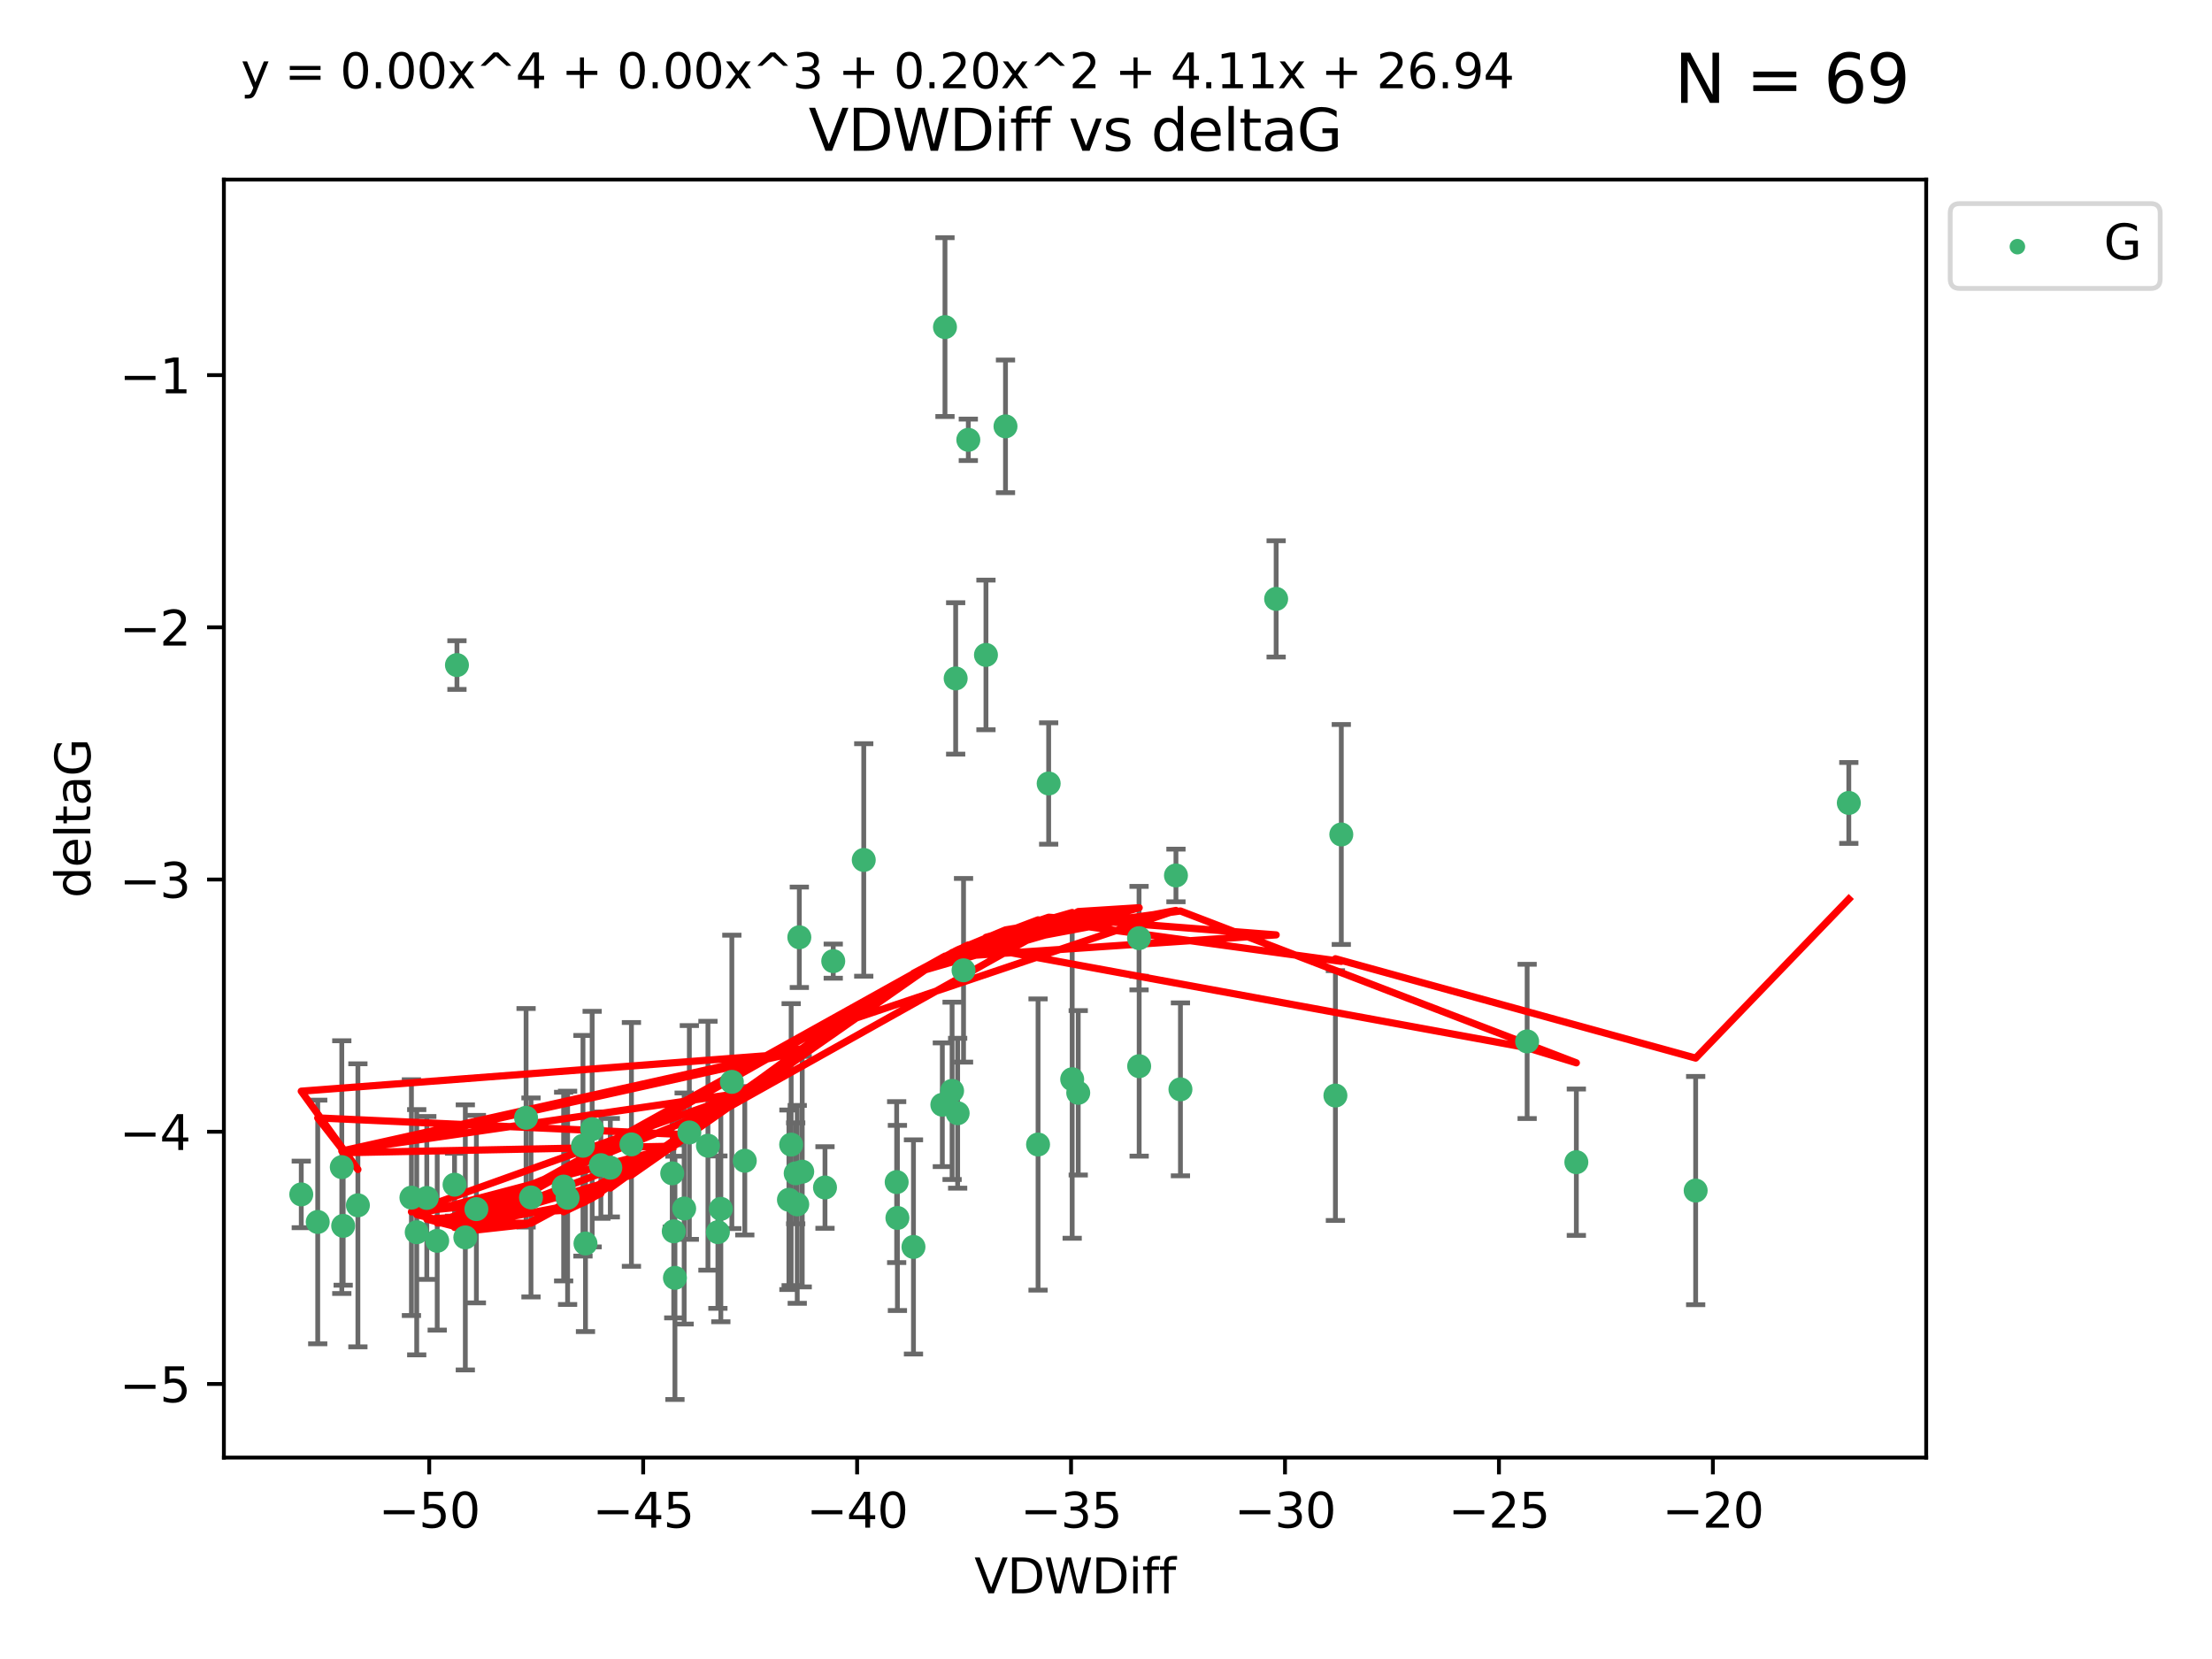 <?xml version="1.0" encoding="utf-8" standalone="no"?>
<!DOCTYPE svg PUBLIC "-//W3C//DTD SVG 1.1//EN"
  "http://www.w3.org/Graphics/SVG/1.1/DTD/svg11.dtd">
<svg xmlns:xlink="http://www.w3.org/1999/xlink" width="460.8pt" height="345.6pt" viewBox="0 0 460.8 345.6" xmlns="http://www.w3.org/2000/svg" version="1.1">
 <defs>
  <style type="text/css">*{stroke-linejoin: round; stroke-linecap: butt}</style>
 </defs>
 <g id="figure_1">
  <g id="patch_1">
   <path d="M 0 345.6 
L 460.8 345.6 
L 460.8 0 
L 0 0 
z
" style="fill: #ffffff"/>
  </g>
  <g id="axes_1">
   <g id="patch_2">
    <path d="M 46.64 303.64 
L 401.26 303.64 
L 401.26 37.411 
L 46.64 37.411 
z
" style="fill: #ffffff"/>
   </g>
   <g id="PathCollection_1">
    <defs>
     <path id="m6c0970d99f" d="M 0 1.118 
C 0.297 1.118 0.581 1 0.791 0.791 
C 1 0.581 1.118 0.297 1.118 0 
C 1.118 -0.297 1 -0.581 0.791 -0.791 
C 0.581 -1 0.297 -1.118 0 -1.118 
C -0.297 -1.118 -0.581 -1 -0.791 -0.791 
C -1 -0.581 -1.118 -0.297 -1.118 0 
C -1.118 0.297 -1 0.581 -0.791 0.791 
C -0.581 1 -0.297 1.118 0 1.118 
z
" style="stroke: #3cb371"/>
    </defs>
    <g clip-path="url(#p8565ddf20d)">
     <use xlink:href="#m6c0970d99f" x="140.037" y="244.425" style="fill: #3cb371; stroke: #3cb371"/>
     <use xlink:href="#m6c0970d99f" x="86.81" y="256.695" style="fill: #3cb371; stroke: #3cb371"/>
     <use xlink:href="#m6c0970d99f" x="99.239" y="251.881" style="fill: #3cb371; stroke: #3cb371"/>
     <use xlink:href="#m6c0970d99f" x="109.591" y="232.858" style="fill: #3cb371; stroke: #3cb371"/>
     <use xlink:href="#m6c0970d99f" x="143.603" y="235.911" style="fill: #3cb371; stroke: #3cb371"/>
     <use xlink:href="#m6c0970d99f" x="66.189" y="254.558" style="fill: #3cb371; stroke: #3cb371"/>
     <use xlink:href="#m6c0970d99f" x="74.557" y="251.089" style="fill: #3cb371; stroke: #3cb371"/>
     <use xlink:href="#m6c0970d99f" x="62.759" y="248.817" style="fill: #3cb371; stroke: #3cb371"/>
     <use xlink:href="#m6c0970d99f" x="165.755" y="244.425" style="fill: #3cb371; stroke: #3cb371"/>
     <use xlink:href="#m6c0970d99f" x="186.948" y="253.721" style="fill: #3cb371; stroke: #3cb371"/>
     <use xlink:href="#m6c0970d99f" x="166.081" y="250.893" style="fill: #3cb371; stroke: #3cb371"/>
     <use xlink:href="#m6c0970d99f" x="71.491" y="255.371" style="fill: #3cb371; stroke: #3cb371"/>
     <use xlink:href="#m6c0970d99f" x="140.356" y="256.507" style="fill: #3cb371; stroke: #3cb371"/>
     <use xlink:href="#m6c0970d99f" x="110.615" y="249.45" style="fill: #3cb371; stroke: #3cb371"/>
     <use xlink:href="#m6c0970d99f" x="91.079" y="258.487" style="fill: #3cb371; stroke: #3cb371"/>
     <use xlink:href="#m6c0970d99f" x="152.457" y="225.376" style="fill: #3cb371; stroke: #3cb371"/>
     <use xlink:href="#m6c0970d99f" x="164.813" y="238.445" style="fill: #3cb371; stroke: #3cb371"/>
     <use xlink:href="#m6c0970d99f" x="123.358" y="235.214" style="fill: #3cb371; stroke: #3cb371"/>
     <use xlink:href="#m6c0970d99f" x="117.418" y="247.187" style="fill: #3cb371; stroke: #3cb371"/>
     <use xlink:href="#m6c0970d99f" x="125.173" y="242.723" style="fill: #3cb371; stroke: #3cb371"/>
     <use xlink:href="#m6c0970d99f" x="85.708" y="249.487" style="fill: #3cb371; stroke: #3cb371"/>
     <use xlink:href="#m6c0970d99f" x="155.154" y="241.81" style="fill: #3cb371; stroke: #3cb371"/>
     <use xlink:href="#m6c0970d99f" x="71.202" y="243.134" style="fill: #3cb371; stroke: #3cb371"/>
     <use xlink:href="#m6c0970d99f" x="167.118" y="244.081" style="fill: #3cb371; stroke: #3cb371"/>
     <use xlink:href="#m6c0970d99f" x="186.792" y="246.252" style="fill: #3cb371; stroke: #3cb371"/>
     <use xlink:href="#m6c0970d99f" x="179.935" y="179.144" style="fill: #3cb371; stroke: #3cb371"/>
     <use xlink:href="#m6c0970d99f" x="96.936" y="257.774" style="fill: #3cb371; stroke: #3cb371"/>
     <use xlink:href="#m6c0970d99f" x="88.909" y="249.556" style="fill: #3cb371; stroke: #3cb371"/>
     <use xlink:href="#m6c0970d99f" x="118.241" y="249.528" style="fill: #3cb371; stroke: #3cb371"/>
     <use xlink:href="#m6c0970d99f" x="150.163" y="251.826" style="fill: #3cb371; stroke: #3cb371"/>
     <use xlink:href="#m6c0970d99f" x="147.479" y="238.672" style="fill: #3cb371; stroke: #3cb371"/>
     <use xlink:href="#m6c0970d99f" x="171.861" y="247.376" style="fill: #3cb371; stroke: #3cb371"/>
     <use xlink:href="#m6c0970d99f" x="127.138" y="243.258" style="fill: #3cb371; stroke: #3cb371"/>
     <use xlink:href="#m6c0970d99f" x="166.515" y="195.252" style="fill: #3cb371; stroke: #3cb371"/>
     <use xlink:href="#m6c0970d99f" x="142.524" y="251.76" style="fill: #3cb371; stroke: #3cb371"/>
     <use xlink:href="#m6c0970d99f" x="164.348" y="249.936" style="fill: #3cb371; stroke: #3cb371"/>
     <use xlink:href="#m6c0970d99f" x="140.603" y="266.202" style="fill: #3cb371; stroke: #3cb371"/>
     <use xlink:href="#m6c0970d99f" x="95.191" y="138.549" style="fill: #3cb371; stroke: #3cb371"/>
     <use xlink:href="#m6c0970d99f" x="196.857" y="68.139" style="fill: #3cb371; stroke: #3cb371"/>
     <use xlink:href="#m6c0970d99f" x="131.538" y="238.401" style="fill: #3cb371; stroke: #3cb371"/>
     <use xlink:href="#m6c0970d99f" x="94.691" y="246.793" style="fill: #3cb371; stroke: #3cb371"/>
     <use xlink:href="#m6c0970d99f" x="121.444" y="238.684" style="fill: #3cb371; stroke: #3cb371"/>
     <use xlink:href="#m6c0970d99f" x="121.967" y="259.045" style="fill: #3cb371; stroke: #3cb371"/>
     <use xlink:href="#m6c0970d99f" x="149.551" y="256.68" style="fill: #3cb371; stroke: #3cb371"/>
     <use xlink:href="#m6c0970d99f" x="224.615" y="227.652" style="fill: #3cb371; stroke: #3cb371"/>
     <use xlink:href="#m6c0970d99f" x="237.285" y="195.43" style="fill: #3cb371; stroke: #3cb371"/>
     <use xlink:href="#m6c0970d99f" x="209.463" y="88.817" style="fill: #3cb371; stroke: #3cb371"/>
     <use xlink:href="#m6c0970d99f" x="199.496" y="231.905" style="fill: #3cb371; stroke: #3cb371"/>
     <use xlink:href="#m6c0970d99f" x="190.293" y="259.759" style="fill: #3cb371; stroke: #3cb371"/>
     <use xlink:href="#m6c0970d99f" x="237.309" y="222.107" style="fill: #3cb371; stroke: #3cb371"/>
     <use xlink:href="#m6c0970d99f" x="196.308" y="230.138" style="fill: #3cb371; stroke: #3cb371"/>
     <use xlink:href="#m6c0970d99f" x="265.844" y="124.76" style="fill: #3cb371; stroke: #3cb371"/>
     <use xlink:href="#m6c0970d99f" x="218.457" y="163.217" style="fill: #3cb371; stroke: #3cb371"/>
     <use xlink:href="#m6c0970d99f" x="200.722" y="202.131" style="fill: #3cb371; stroke: #3cb371"/>
     <use xlink:href="#m6c0970d99f" x="201.718" y="91.624" style="fill: #3cb371; stroke: #3cb371"/>
     <use xlink:href="#m6c0970d99f" x="318.132" y="216.946" style="fill: #3cb371; stroke: #3cb371"/>
     <use xlink:href="#m6c0970d99f" x="328.382" y="242.106" style="fill: #3cb371; stroke: #3cb371"/>
     <use xlink:href="#m6c0970d99f" x="245.907" y="226.931" style="fill: #3cb371; stroke: #3cb371"/>
     <use xlink:href="#m6c0970d99f" x="205.393" y="136.435" style="fill: #3cb371; stroke: #3cb371"/>
     <use xlink:href="#m6c0970d99f" x="223.355" y="224.821" style="fill: #3cb371; stroke: #3cb371"/>
     <use xlink:href="#m6c0970d99f" x="199.083" y="141.327" style="fill: #3cb371; stroke: #3cb371"/>
     <use xlink:href="#m6c0970d99f" x="173.58" y="200.22" style="fill: #3cb371; stroke: #3cb371"/>
     <use xlink:href="#m6c0970d99f" x="244.973" y="182.375" style="fill: #3cb371; stroke: #3cb371"/>
     <use xlink:href="#m6c0970d99f" x="198.339" y="227.244" style="fill: #3cb371; stroke: #3cb371"/>
     <use xlink:href="#m6c0970d99f" x="216.246" y="238.422" style="fill: #3cb371; stroke: #3cb371"/>
     <use xlink:href="#m6c0970d99f" x="279.418" y="173.836" style="fill: #3cb371; stroke: #3cb371"/>
     <use xlink:href="#m6c0970d99f" x="278.19" y="228.223" style="fill: #3cb371; stroke: #3cb371"/>
     <use xlink:href="#m6c0970d99f" x="353.238" y="248.018" style="fill: #3cb371; stroke: #3cb371"/>
     <use xlink:href="#m6c0970d99f" x="385.141" y="167.265" style="fill: #3cb371; stroke: #3cb371"/>
    </g>
   </g>
   <g id="matplotlib.axis_1">
    <g id="xtick_1">
     <g id="line2d_1">
      <defs>
       <path id="mbf18a7648f" d="M 0 0 
L 0 3.5 
" style="stroke: #000000; stroke-width: 0.8"/>
      </defs>
      <g>
       <use xlink:href="#mbf18a7648f" x="89.417" y="303.64" style="stroke: #000000; stroke-width: 0.8"/>
      </g>
     </g>
     <g id="text_1">
      <!-- −50 -->
      <g transform="translate(78.865 318.238)scale(0.1 -0.1)">
       <defs>
        <path id="DejaVuSans-2212" d="M 678 2272 
L 4684 2272 
L 4684 1741 
L 678 1741 
L 678 2272 
z
" transform="scale(0.016)"/>
        <path id="DejaVuSans-35" d="M 691 4666 
L 3169 4666 
L 3169 4134 
L 1269 4134 
L 1269 2991 
Q 1406 3038 1543 3061 
Q 1681 3084 1819 3084 
Q 2600 3084 3056 2656 
Q 3513 2228 3513 1497 
Q 3513 744 3044 326 
Q 2575 -91 1722 -91 
Q 1428 -91 1123 -41 
Q 819 9 494 109 
L 494 744 
Q 775 591 1075 516 
Q 1375 441 1709 441 
Q 2250 441 2565 725 
Q 2881 1009 2881 1497 
Q 2881 1984 2565 2268 
Q 2250 2553 1709 2553 
Q 1456 2553 1204 2497 
Q 953 2441 691 2322 
L 691 4666 
z
" transform="scale(0.016)"/>
        <path id="DejaVuSans-30" d="M 2034 4250 
Q 1547 4250 1301 3770 
Q 1056 3291 1056 2328 
Q 1056 1369 1301 889 
Q 1547 409 2034 409 
Q 2525 409 2770 889 
Q 3016 1369 3016 2328 
Q 3016 3291 2770 3770 
Q 2525 4250 2034 4250 
z
M 2034 4750 
Q 2819 4750 3233 4129 
Q 3647 3509 3647 2328 
Q 3647 1150 3233 529 
Q 2819 -91 2034 -91 
Q 1250 -91 836 529 
Q 422 1150 422 2328 
Q 422 3509 836 4129 
Q 1250 4750 2034 4750 
z
" transform="scale(0.016)"/>
       </defs>
       <use xlink:href="#DejaVuSans-2212"/>
       <use xlink:href="#DejaVuSans-35" x="83.789"/>
       <use xlink:href="#DejaVuSans-30" x="147.412"/>
      </g>
     </g>
    </g>
    <g id="xtick_2">
     <g id="line2d_2">
      <g>
       <use xlink:href="#mbf18a7648f" x="133.985" y="303.64" style="stroke: #000000; stroke-width: 0.8"/>
      </g>
     </g>
     <g id="text_2">
      <!-- −45 -->
      <g transform="translate(123.433 318.238)scale(0.1 -0.1)">
       <defs>
        <path id="DejaVuSans-34" d="M 2419 4116 
L 825 1625 
L 2419 1625 
L 2419 4116 
z
M 2253 4666 
L 3047 4666 
L 3047 1625 
L 3713 1625 
L 3713 1100 
L 3047 1100 
L 3047 0 
L 2419 0 
L 2419 1100 
L 313 1100 
L 313 1709 
L 2253 4666 
z
" transform="scale(0.016)"/>
       </defs>
       <use xlink:href="#DejaVuSans-2212"/>
       <use xlink:href="#DejaVuSans-34" x="83.789"/>
       <use xlink:href="#DejaVuSans-35" x="147.412"/>
      </g>
     </g>
    </g>
    <g id="xtick_3">
     <g id="line2d_3">
      <g>
       <use xlink:href="#mbf18a7648f" x="178.553" y="303.64" style="stroke: #000000; stroke-width: 0.8"/>
      </g>
     </g>
     <g id="text_3">
      <!-- −40 -->
      <g transform="translate(168.001 318.238)scale(0.1 -0.1)">
       <use xlink:href="#DejaVuSans-2212"/>
       <use xlink:href="#DejaVuSans-34" x="83.789"/>
       <use xlink:href="#DejaVuSans-30" x="147.412"/>
      </g>
     </g>
    </g>
    <g id="xtick_4">
     <g id="line2d_4">
      <g>
       <use xlink:href="#mbf18a7648f" x="223.121" y="303.64" style="stroke: #000000; stroke-width: 0.8"/>
      </g>
     </g>
     <g id="text_4">
      <!-- −35 -->
      <g transform="translate(212.569 318.238)scale(0.1 -0.1)">
       <defs>
        <path id="DejaVuSans-33" d="M 2597 2516 
Q 3050 2419 3304 2112 
Q 3559 1806 3559 1356 
Q 3559 666 3084 287 
Q 2609 -91 1734 -91 
Q 1441 -91 1130 -33 
Q 819 25 488 141 
L 488 750 
Q 750 597 1062 519 
Q 1375 441 1716 441 
Q 2309 441 2620 675 
Q 2931 909 2931 1356 
Q 2931 1769 2642 2001 
Q 2353 2234 1838 2234 
L 1294 2234 
L 1294 2753 
L 1863 2753 
Q 2328 2753 2575 2939 
Q 2822 3125 2822 3475 
Q 2822 3834 2567 4026 
Q 2313 4219 1838 4219 
Q 1578 4219 1281 4162 
Q 984 4106 628 3988 
L 628 4550 
Q 988 4650 1302 4700 
Q 1616 4750 1894 4750 
Q 2613 4750 3031 4423 
Q 3450 4097 3450 3541 
Q 3450 3153 3228 2886 
Q 3006 2619 2597 2516 
z
" transform="scale(0.016)"/>
       </defs>
       <use xlink:href="#DejaVuSans-2212"/>
       <use xlink:href="#DejaVuSans-33" x="83.789"/>
       <use xlink:href="#DejaVuSans-35" x="147.412"/>
      </g>
     </g>
    </g>
    <g id="xtick_5">
     <g id="line2d_5">
      <g>
       <use xlink:href="#mbf18a7648f" x="267.69" y="303.64" style="stroke: #000000; stroke-width: 0.8"/>
      </g>
     </g>
     <g id="text_5">
      <!-- −30 -->
      <g transform="translate(257.137 318.238)scale(0.1 -0.1)">
       <use xlink:href="#DejaVuSans-2212"/>
       <use xlink:href="#DejaVuSans-33" x="83.789"/>
       <use xlink:href="#DejaVuSans-30" x="147.412"/>
      </g>
     </g>
    </g>
    <g id="xtick_6">
     <g id="line2d_6">
      <g>
       <use xlink:href="#mbf18a7648f" x="312.258" y="303.64" style="stroke: #000000; stroke-width: 0.8"/>
      </g>
     </g>
     <g id="text_6">
      <!-- −25 -->
      <g transform="translate(301.705 318.238)scale(0.1 -0.1)">
       <defs>
        <path id="DejaVuSans-32" d="M 1228 531 
L 3431 531 
L 3431 0 
L 469 0 
L 469 531 
Q 828 903 1448 1529 
Q 2069 2156 2228 2338 
Q 2531 2678 2651 2914 
Q 2772 3150 2772 3378 
Q 2772 3750 2511 3984 
Q 2250 4219 1831 4219 
Q 1534 4219 1204 4116 
Q 875 4013 500 3803 
L 500 4441 
Q 881 4594 1212 4672 
Q 1544 4750 1819 4750 
Q 2544 4750 2975 4387 
Q 3406 4025 3406 3419 
Q 3406 3131 3298 2873 
Q 3191 2616 2906 2266 
Q 2828 2175 2409 1742 
Q 1991 1309 1228 531 
z
" transform="scale(0.016)"/>
       </defs>
       <use xlink:href="#DejaVuSans-2212"/>
       <use xlink:href="#DejaVuSans-32" x="83.789"/>
       <use xlink:href="#DejaVuSans-35" x="147.412"/>
      </g>
     </g>
    </g>
    <g id="xtick_7">
     <g id="line2d_7">
      <g>
       <use xlink:href="#mbf18a7648f" x="356.826" y="303.64" style="stroke: #000000; stroke-width: 0.8"/>
      </g>
     </g>
     <g id="text_7">
      <!-- −20 -->
      <g transform="translate(346.274 318.238)scale(0.1 -0.1)">
       <use xlink:href="#DejaVuSans-2212"/>
       <use xlink:href="#DejaVuSans-32" x="83.789"/>
       <use xlink:href="#DejaVuSans-30" x="147.412"/>
      </g>
     </g>
    </g>
    <g id="text_8">
     <!-- VDWDiff -->
     <g transform="translate(202.977 331.917)scale(0.1 -0.1)">
      <defs>
       <path id="DejaVuSans-56" d="M 1831 0 
L 50 4666 
L 709 4666 
L 2188 738 
L 3669 4666 
L 4325 4666 
L 2547 0 
L 1831 0 
z
" transform="scale(0.016)"/>
       <path id="DejaVuSans-44" d="M 1259 4147 
L 1259 519 
L 2022 519 
Q 2988 519 3436 956 
Q 3884 1394 3884 2338 
Q 3884 3275 3436 3711 
Q 2988 4147 2022 4147 
L 1259 4147 
z
M 628 4666 
L 1925 4666 
Q 3281 4666 3915 4102 
Q 4550 3538 4550 2338 
Q 4550 1131 3912 565 
Q 3275 0 1925 0 
L 628 0 
L 628 4666 
z
" transform="scale(0.016)"/>
       <path id="DejaVuSans-57" d="M 213 4666 
L 850 4666 
L 1831 722 
L 2809 4666 
L 3519 4666 
L 4500 722 
L 5478 4666 
L 6119 4666 
L 4947 0 
L 4153 0 
L 3169 4050 
L 2175 0 
L 1381 0 
L 213 4666 
z
" transform="scale(0.016)"/>
       <path id="DejaVuSans-69" d="M 603 3500 
L 1178 3500 
L 1178 0 
L 603 0 
L 603 3500 
z
M 603 4863 
L 1178 4863 
L 1178 4134 
L 603 4134 
L 603 4863 
z
" transform="scale(0.016)"/>
       <path id="DejaVuSans-66" d="M 2375 4863 
L 2375 4384 
L 1825 4384 
Q 1516 4384 1395 4259 
Q 1275 4134 1275 3809 
L 1275 3500 
L 2222 3500 
L 2222 3053 
L 1275 3053 
L 1275 0 
L 697 0 
L 697 3053 
L 147 3053 
L 147 3500 
L 697 3500 
L 697 3744 
Q 697 4328 969 4595 
Q 1241 4863 1831 4863 
L 2375 4863 
z
" transform="scale(0.016)"/>
      </defs>
      <use xlink:href="#DejaVuSans-56"/>
      <use xlink:href="#DejaVuSans-44" x="68.408"/>
      <use xlink:href="#DejaVuSans-57" x="145.41"/>
      <use xlink:href="#DejaVuSans-44" x="244.287"/>
      <use xlink:href="#DejaVuSans-69" x="321.289"/>
      <use xlink:href="#DejaVuSans-66" x="349.072"/>
      <use xlink:href="#DejaVuSans-66" x="384.277"/>
     </g>
    </g>
   </g>
   <g id="matplotlib.axis_2">
    <g id="ytick_1">
     <g id="line2d_8">
      <defs>
       <path id="mf3420d8891" d="M 0 0 
L -3.5 0 
" style="stroke: #000000; stroke-width: 0.8"/>
      </defs>
      <g>
       <use xlink:href="#mf3420d8891" x="46.64" y="288.305" style="stroke: #000000; stroke-width: 0.8"/>
      </g>
     </g>
     <g id="text_9">
      <!-- −5 -->
      <g transform="translate(24.898 292.104)scale(0.1 -0.1)">
       <use xlink:href="#DejaVuSans-2212"/>
       <use xlink:href="#DejaVuSans-35" x="83.789"/>
      </g>
     </g>
    </g>
    <g id="ytick_2">
     <g id="line2d_9">
      <g>
       <use xlink:href="#mf3420d8891" x="46.64" y="235.764" style="stroke: #000000; stroke-width: 0.8"/>
      </g>
     </g>
     <g id="text_10">
      <!-- −4 -->
      <g transform="translate(24.898 239.563)scale(0.1 -0.1)">
       <use xlink:href="#DejaVuSans-2212"/>
       <use xlink:href="#DejaVuSans-34" x="83.789"/>
      </g>
     </g>
    </g>
    <g id="ytick_3">
     <g id="line2d_10">
      <g>
       <use xlink:href="#mf3420d8891" x="46.64" y="183.223" style="stroke: #000000; stroke-width: 0.8"/>
      </g>
     </g>
     <g id="text_11">
      <!-- −3 -->
      <g transform="translate(24.898 187.022)scale(0.1 -0.1)">
       <use xlink:href="#DejaVuSans-2212"/>
       <use xlink:href="#DejaVuSans-33" x="83.789"/>
      </g>
     </g>
    </g>
    <g id="ytick_4">
     <g id="line2d_11">
      <g>
       <use xlink:href="#mf3420d8891" x="46.64" y="130.682" style="stroke: #000000; stroke-width: 0.8"/>
      </g>
     </g>
     <g id="text_12">
      <!-- −2 -->
      <g transform="translate(24.898 134.481)scale(0.1 -0.1)">
       <use xlink:href="#DejaVuSans-2212"/>
       <use xlink:href="#DejaVuSans-32" x="83.789"/>
      </g>
     </g>
    </g>
    <g id="ytick_5">
     <g id="line2d_12">
      <g>
       <use xlink:href="#mf3420d8891" x="46.64" y="78.141" style="stroke: #000000; stroke-width: 0.8"/>
      </g>
     </g>
     <g id="text_13">
      <!-- −1 -->
      <g transform="translate(24.898 81.94)scale(0.1 -0.1)">
       <defs>
        <path id="DejaVuSans-31" d="M 794 531 
L 1825 531 
L 1825 4091 
L 703 3866 
L 703 4441 
L 1819 4666 
L 2450 4666 
L 2450 531 
L 3481 531 
L 3481 0 
L 794 0 
L 794 531 
z
" transform="scale(0.016)"/>
       </defs>
       <use xlink:href="#DejaVuSans-2212"/>
       <use xlink:href="#DejaVuSans-31" x="83.789"/>
      </g>
     </g>
    </g>
    <g id="text_14">
     <!-- deltaG -->
     <g transform="translate(18.818 187.064)rotate(-90)scale(0.1 -0.1)">
      <defs>
       <path id="DejaVuSans-64" d="M 2906 2969 
L 2906 4863 
L 3481 4863 
L 3481 0 
L 2906 0 
L 2906 525 
Q 2725 213 2448 61 
Q 2172 -91 1784 -91 
Q 1150 -91 751 415 
Q 353 922 353 1747 
Q 353 2572 751 3078 
Q 1150 3584 1784 3584 
Q 2172 3584 2448 3432 
Q 2725 3281 2906 2969 
z
M 947 1747 
Q 947 1113 1208 752 
Q 1469 391 1925 391 
Q 2381 391 2643 752 
Q 2906 1113 2906 1747 
Q 2906 2381 2643 2742 
Q 2381 3103 1925 3103 
Q 1469 3103 1208 2742 
Q 947 2381 947 1747 
z
" transform="scale(0.016)"/>
       <path id="DejaVuSans-65" d="M 3597 1894 
L 3597 1613 
L 953 1613 
Q 991 1019 1311 708 
Q 1631 397 2203 397 
Q 2534 397 2845 478 
Q 3156 559 3463 722 
L 3463 178 
Q 3153 47 2828 -22 
Q 2503 -91 2169 -91 
Q 1331 -91 842 396 
Q 353 884 353 1716 
Q 353 2575 817 3079 
Q 1281 3584 2069 3584 
Q 2775 3584 3186 3129 
Q 3597 2675 3597 1894 
z
M 3022 2063 
Q 3016 2534 2758 2815 
Q 2500 3097 2075 3097 
Q 1594 3097 1305 2825 
Q 1016 2553 972 2059 
L 3022 2063 
z
" transform="scale(0.016)"/>
       <path id="DejaVuSans-6c" d="M 603 4863 
L 1178 4863 
L 1178 0 
L 603 0 
L 603 4863 
z
" transform="scale(0.016)"/>
       <path id="DejaVuSans-74" d="M 1172 4494 
L 1172 3500 
L 2356 3500 
L 2356 3053 
L 1172 3053 
L 1172 1153 
Q 1172 725 1289 603 
Q 1406 481 1766 481 
L 2356 481 
L 2356 0 
L 1766 0 
Q 1100 0 847 248 
Q 594 497 594 1153 
L 594 3053 
L 172 3053 
L 172 3500 
L 594 3500 
L 594 4494 
L 1172 4494 
z
" transform="scale(0.016)"/>
       <path id="DejaVuSans-61" d="M 2194 1759 
Q 1497 1759 1228 1600 
Q 959 1441 959 1056 
Q 959 750 1161 570 
Q 1363 391 1709 391 
Q 2188 391 2477 730 
Q 2766 1069 2766 1631 
L 2766 1759 
L 2194 1759 
z
M 3341 1997 
L 3341 0 
L 2766 0 
L 2766 531 
Q 2569 213 2275 61 
Q 1981 -91 1556 -91 
Q 1019 -91 701 211 
Q 384 513 384 1019 
Q 384 1609 779 1909 
Q 1175 2209 1959 2209 
L 2766 2209 
L 2766 2266 
Q 2766 2663 2505 2880 
Q 2244 3097 1772 3097 
Q 1472 3097 1187 3025 
Q 903 2953 641 2809 
L 641 3341 
Q 956 3463 1253 3523 
Q 1550 3584 1831 3584 
Q 2591 3584 2966 3190 
Q 3341 2797 3341 1997 
z
" transform="scale(0.016)"/>
       <path id="DejaVuSans-47" d="M 3809 666 
L 3809 1919 
L 2778 1919 
L 2778 2438 
L 4434 2438 
L 4434 434 
Q 4069 175 3628 42 
Q 3188 -91 2688 -91 
Q 1594 -91 976 548 
Q 359 1188 359 2328 
Q 359 3472 976 4111 
Q 1594 4750 2688 4750 
Q 3144 4750 3555 4637 
Q 3966 4525 4313 4306 
L 4313 3634 
Q 3963 3931 3569 4081 
Q 3175 4231 2741 4231 
Q 1884 4231 1454 3753 
Q 1025 3275 1025 2328 
Q 1025 1384 1454 906 
Q 1884 428 2741 428 
Q 3075 428 3337 486 
Q 3600 544 3809 666 
z
" transform="scale(0.016)"/>
      </defs>
      <use xlink:href="#DejaVuSans-64"/>
      <use xlink:href="#DejaVuSans-65" x="63.477"/>
      <use xlink:href="#DejaVuSans-6c" x="125"/>
      <use xlink:href="#DejaVuSans-74" x="152.783"/>
      <use xlink:href="#DejaVuSans-61" x="191.992"/>
      <use xlink:href="#DejaVuSans-47" x="253.271"/>
     </g>
    </g>
   </g>
   <g id="LineCollection_1">
    <path d="M 140.037 255.627 
L 140.037 233.222 
" clip-path="url(#p8565ddf20d)" style="fill: none; stroke: #696969"/>
    <path d="M 86.81 282.242 
L 86.81 231.149 
" clip-path="url(#p8565ddf20d)" style="fill: none; stroke: #696969"/>
    <path d="M 99.239 271.408 
L 99.239 232.354 
" clip-path="url(#p8565ddf20d)" style="fill: none; stroke: #696969"/>
    <path d="M 109.591 255.624 
L 109.591 210.093 
" clip-path="url(#p8565ddf20d)" style="fill: none; stroke: #696969"/>
    <path d="M 143.603 258.174 
L 143.603 213.647 
" clip-path="url(#p8565ddf20d)" style="fill: none; stroke: #696969"/>
    <path d="M 66.189 279.938 
L 66.189 229.178 
" clip-path="url(#p8565ddf20d)" style="fill: none; stroke: #696969"/>
    <path d="M 74.557 280.57 
L 74.557 221.607 
" clip-path="url(#p8565ddf20d)" style="fill: none; stroke: #696969"/>
    <path d="M 62.759 255.751 
L 62.759 241.882 
" clip-path="url(#p8565ddf20d)" style="fill: none; stroke: #696969"/>
    <path d="M 165.755 254.937 
L 165.755 233.913 
" clip-path="url(#p8565ddf20d)" style="fill: none; stroke: #696969"/>
    <path d="M 186.948 273.003 
L 186.948 234.438 
" clip-path="url(#p8565ddf20d)" style="fill: none; stroke: #696969"/>
    <path d="M 166.081 271.505 
L 166.081 230.282 
" clip-path="url(#p8565ddf20d)" style="fill: none; stroke: #696969"/>
    <path d="M 71.491 267.729 
L 71.491 243.012 
" clip-path="url(#p8565ddf20d)" style="fill: none; stroke: #696969"/>
    <path d="M 140.356 274.537 
L 140.356 238.476 
" clip-path="url(#p8565ddf20d)" style="fill: none; stroke: #696969"/>
    <path d="M 110.615 270.178 
L 110.615 228.721 
" clip-path="url(#p8565ddf20d)" style="fill: none; stroke: #696969"/>
    <path d="M 91.079 277.081 
L 91.079 239.893 
" clip-path="url(#p8565ddf20d)" style="fill: none; stroke: #696969"/>
    <path d="M 152.457 255.936 
L 152.457 194.815 
" clip-path="url(#p8565ddf20d)" style="fill: none; stroke: #696969"/>
    <path d="M 164.813 267.808 
L 164.813 209.081 
" clip-path="url(#p8565ddf20d)" style="fill: none; stroke: #696969"/>
    <path d="M 123.358 259.751 
L 123.358 210.678 
" clip-path="url(#p8565ddf20d)" style="fill: none; stroke: #696969"/>
    <path d="M 117.418 266.841 
L 117.418 227.533 
" clip-path="url(#p8565ddf20d)" style="fill: none; stroke: #696969"/>
    <path d="M 125.173 253.801 
L 125.173 231.644 
" clip-path="url(#p8565ddf20d)" style="fill: none; stroke: #696969"/>
    <path d="M 85.708 274.048 
L 85.708 224.927 
" clip-path="url(#p8565ddf20d)" style="fill: none; stroke: #696969"/>
    <path d="M 155.154 257.271 
L 155.154 226.349 
" clip-path="url(#p8565ddf20d)" style="fill: none; stroke: #696969"/>
    <path d="M 71.202 269.461 
L 71.202 216.808 
" clip-path="url(#p8565ddf20d)" style="fill: none; stroke: #696969"/>
    <path d="M 167.118 268.088 
L 167.118 220.074 
" clip-path="url(#p8565ddf20d)" style="fill: none; stroke: #696969"/>
    <path d="M 186.792 263.015 
L 186.792 229.489 
" clip-path="url(#p8565ddf20d)" style="fill: none; stroke: #696969"/>
    <path d="M 179.935 203.359 
L 179.935 154.929 
" clip-path="url(#p8565ddf20d)" style="fill: none; stroke: #696969"/>
    <path d="M 96.936 285.384 
L 96.936 230.164 
" clip-path="url(#p8565ddf20d)" style="fill: none; stroke: #696969"/>
    <path d="M 88.909 266.523 
L 88.909 232.589 
" clip-path="url(#p8565ddf20d)" style="fill: none; stroke: #696969"/>
    <path d="M 118.241 271.741 
L 118.241 227.314 
" clip-path="url(#p8565ddf20d)" style="fill: none; stroke: #696969"/>
    <path d="M 150.163 275.345 
L 150.163 228.307 
" clip-path="url(#p8565ddf20d)" style="fill: none; stroke: #696969"/>
    <path d="M 147.479 264.599 
L 147.479 212.746 
" clip-path="url(#p8565ddf20d)" style="fill: none; stroke: #696969"/>
    <path d="M 171.861 255.872 
L 171.861 238.88 
" clip-path="url(#p8565ddf20d)" style="fill: none; stroke: #696969"/>
    <path d="M 127.138 253.515 
L 127.138 233.002 
" clip-path="url(#p8565ddf20d)" style="fill: none; stroke: #696969"/>
    <path d="M 166.515 205.714 
L 166.515 184.79 
" clip-path="url(#p8565ddf20d)" style="fill: none; stroke: #696969"/>
    <path d="M 142.524 275.826 
L 142.524 227.693 
" clip-path="url(#p8565ddf20d)" style="fill: none; stroke: #696969"/>
    <path d="M 164.348 268.638 
L 164.348 231.234 
" clip-path="url(#p8565ddf20d)" style="fill: none; stroke: #696969"/>
    <path d="M 140.603 291.539 
L 140.603 240.865 
" clip-path="url(#p8565ddf20d)" style="fill: none; stroke: #696969"/>
    <path d="M 95.191 143.615 
L 95.191 133.482 
" clip-path="url(#p8565ddf20d)" style="fill: none; stroke: #696969"/>
    <path d="M 196.857 86.766 
L 196.857 49.513 
" clip-path="url(#p8565ddf20d)" style="fill: none; stroke: #696969"/>
    <path d="M 131.538 263.792 
L 131.538 213.01 
" clip-path="url(#p8565ddf20d)" style="fill: none; stroke: #696969"/>
    <path d="M 94.691 253.335 
L 94.691 240.251 
" clip-path="url(#p8565ddf20d)" style="fill: none; stroke: #696969"/>
    <path d="M 121.444 261.667 
L 121.444 215.702 
" clip-path="url(#p8565ddf20d)" style="fill: none; stroke: #696969"/>
    <path d="M 121.967 277.389 
L 121.967 240.702 
" clip-path="url(#p8565ddf20d)" style="fill: none; stroke: #696969"/>
    <path d="M 149.551 272.553 
L 149.551 240.808 
" clip-path="url(#p8565ddf20d)" style="fill: none; stroke: #696969"/>
    <path d="M 224.615 244.777 
L 224.615 210.527 
" clip-path="url(#p8565ddf20d)" style="fill: none; stroke: #696969"/>
    <path d="M 237.285 206.207 
L 237.285 184.653 
" clip-path="url(#p8565ddf20d)" style="fill: none; stroke: #696969"/>
    <path d="M 209.463 102.635 
L 209.463 75 
" clip-path="url(#p8565ddf20d)" style="fill: none; stroke: #696969"/>
    <path d="M 199.496 247.516 
L 199.496 216.294 
" clip-path="url(#p8565ddf20d)" style="fill: none; stroke: #696969"/>
    <path d="M 190.293 282.067 
L 190.293 237.45 
" clip-path="url(#p8565ddf20d)" style="fill: none; stroke: #696969"/>
    <path d="M 237.309 240.845 
L 237.309 203.369 
" clip-path="url(#p8565ddf20d)" style="fill: none; stroke: #696969"/>
    <path d="M 196.308 243.023 
L 196.308 217.253 
" clip-path="url(#p8565ddf20d)" style="fill: none; stroke: #696969"/>
    <path d="M 265.844 136.867 
L 265.844 112.652 
" clip-path="url(#p8565ddf20d)" style="fill: none; stroke: #696969"/>
    <path d="M 218.457 175.863 
L 218.457 150.571 
" clip-path="url(#p8565ddf20d)" style="fill: none; stroke: #696969"/>
    <path d="M 200.722 221.258 
L 200.722 183.003 
" clip-path="url(#p8565ddf20d)" style="fill: none; stroke: #696969"/>
    <path d="M 201.718 95.942 
L 201.718 87.306 
" clip-path="url(#p8565ddf20d)" style="fill: none; stroke: #696969"/>
    <path d="M 318.132 233.011 
L 318.132 200.881 
" clip-path="url(#p8565ddf20d)" style="fill: none; stroke: #696969"/>
    <path d="M 328.382 257.353 
L 328.382 226.859 
" clip-path="url(#p8565ddf20d)" style="fill: none; stroke: #696969"/>
    <path d="M 245.907 244.944 
L 245.907 208.919 
" clip-path="url(#p8565ddf20d)" style="fill: none; stroke: #696969"/>
    <path d="M 205.393 152.024 
L 205.393 120.846 
" clip-path="url(#p8565ddf20d)" style="fill: none; stroke: #696969"/>
    <path d="M 223.355 257.949 
L 223.355 191.694 
" clip-path="url(#p8565ddf20d)" style="fill: none; stroke: #696969"/>
    <path d="M 199.083 157.095 
L 199.083 125.56 
" clip-path="url(#p8565ddf20d)" style="fill: none; stroke: #696969"/>
    <path d="M 173.58 203.777 
L 173.58 196.663 
" clip-path="url(#p8565ddf20d)" style="fill: none; stroke: #696969"/>
    <path d="M 244.973 187.855 
L 244.973 176.895 
" clip-path="url(#p8565ddf20d)" style="fill: none; stroke: #696969"/>
    <path d="M 198.339 245.712 
L 198.339 208.775 
" clip-path="url(#p8565ddf20d)" style="fill: none; stroke: #696969"/>
    <path d="M 216.246 268.756 
L 216.246 208.088 
" clip-path="url(#p8565ddf20d)" style="fill: none; stroke: #696969"/>
    <path d="M 279.418 196.746 
L 279.418 150.927 
" clip-path="url(#p8565ddf20d)" style="fill: none; stroke: #696969"/>
    <path d="M 278.19 254.242 
L 278.19 202.204 
" clip-path="url(#p8565ddf20d)" style="fill: none; stroke: #696969"/>
    <path d="M 353.238 271.795 
L 353.238 224.242 
" clip-path="url(#p8565ddf20d)" style="fill: none; stroke: #696969"/>
    <path d="M 385.141 175.693 
L 385.141 158.837 
" clip-path="url(#p8565ddf20d)" style="fill: none; stroke: #696969"/>
   </g>
   <g id="line2d_13">
    <defs>
     <path id="m17de68d57f" d="M 2 0 
L -2 -0 
" style="stroke: #696969"/>
    </defs>
    <g clip-path="url(#p8565ddf20d)">
     <use xlink:href="#m17de68d57f" x="140.037" y="255.627" style="fill: #696969; stroke: #696969"/>
     <use xlink:href="#m17de68d57f" x="86.81" y="282.242" style="fill: #696969; stroke: #696969"/>
     <use xlink:href="#m17de68d57f" x="99.239" y="271.408" style="fill: #696969; stroke: #696969"/>
     <use xlink:href="#m17de68d57f" x="109.591" y="255.624" style="fill: #696969; stroke: #696969"/>
     <use xlink:href="#m17de68d57f" x="143.603" y="258.174" style="fill: #696969; stroke: #696969"/>
     <use xlink:href="#m17de68d57f" x="66.189" y="279.938" style="fill: #696969; stroke: #696969"/>
     <use xlink:href="#m17de68d57f" x="74.557" y="280.57" style="fill: #696969; stroke: #696969"/>
     <use xlink:href="#m17de68d57f" x="62.759" y="255.751" style="fill: #696969; stroke: #696969"/>
     <use xlink:href="#m17de68d57f" x="165.755" y="254.937" style="fill: #696969; stroke: #696969"/>
     <use xlink:href="#m17de68d57f" x="186.948" y="273.003" style="fill: #696969; stroke: #696969"/>
     <use xlink:href="#m17de68d57f" x="166.081" y="271.505" style="fill: #696969; stroke: #696969"/>
     <use xlink:href="#m17de68d57f" x="71.491" y="267.729" style="fill: #696969; stroke: #696969"/>
     <use xlink:href="#m17de68d57f" x="140.356" y="274.537" style="fill: #696969; stroke: #696969"/>
     <use xlink:href="#m17de68d57f" x="110.615" y="270.178" style="fill: #696969; stroke: #696969"/>
     <use xlink:href="#m17de68d57f" x="91.079" y="277.081" style="fill: #696969; stroke: #696969"/>
     <use xlink:href="#m17de68d57f" x="152.457" y="255.936" style="fill: #696969; stroke: #696969"/>
     <use xlink:href="#m17de68d57f" x="164.813" y="267.808" style="fill: #696969; stroke: #696969"/>
     <use xlink:href="#m17de68d57f" x="123.358" y="259.751" style="fill: #696969; stroke: #696969"/>
     <use xlink:href="#m17de68d57f" x="117.418" y="266.841" style="fill: #696969; stroke: #696969"/>
     <use xlink:href="#m17de68d57f" x="125.173" y="253.801" style="fill: #696969; stroke: #696969"/>
     <use xlink:href="#m17de68d57f" x="85.708" y="274.048" style="fill: #696969; stroke: #696969"/>
     <use xlink:href="#m17de68d57f" x="155.154" y="257.271" style="fill: #696969; stroke: #696969"/>
     <use xlink:href="#m17de68d57f" x="71.202" y="269.461" style="fill: #696969; stroke: #696969"/>
     <use xlink:href="#m17de68d57f" x="167.118" y="268.088" style="fill: #696969; stroke: #696969"/>
     <use xlink:href="#m17de68d57f" x="186.792" y="263.015" style="fill: #696969; stroke: #696969"/>
     <use xlink:href="#m17de68d57f" x="179.935" y="203.359" style="fill: #696969; stroke: #696969"/>
     <use xlink:href="#m17de68d57f" x="96.936" y="285.384" style="fill: #696969; stroke: #696969"/>
     <use xlink:href="#m17de68d57f" x="88.909" y="266.523" style="fill: #696969; stroke: #696969"/>
     <use xlink:href="#m17de68d57f" x="118.241" y="271.741" style="fill: #696969; stroke: #696969"/>
     <use xlink:href="#m17de68d57f" x="150.163" y="275.345" style="fill: #696969; stroke: #696969"/>
     <use xlink:href="#m17de68d57f" x="147.479" y="264.599" style="fill: #696969; stroke: #696969"/>
     <use xlink:href="#m17de68d57f" x="171.861" y="255.872" style="fill: #696969; stroke: #696969"/>
     <use xlink:href="#m17de68d57f" x="127.138" y="253.515" style="fill: #696969; stroke: #696969"/>
     <use xlink:href="#m17de68d57f" x="166.515" y="205.714" style="fill: #696969; stroke: #696969"/>
     <use xlink:href="#m17de68d57f" x="142.524" y="275.826" style="fill: #696969; stroke: #696969"/>
     <use xlink:href="#m17de68d57f" x="164.348" y="268.638" style="fill: #696969; stroke: #696969"/>
     <use xlink:href="#m17de68d57f" x="140.603" y="291.539" style="fill: #696969; stroke: #696969"/>
     <use xlink:href="#m17de68d57f" x="95.191" y="143.615" style="fill: #696969; stroke: #696969"/>
     <use xlink:href="#m17de68d57f" x="196.857" y="86.766" style="fill: #696969; stroke: #696969"/>
     <use xlink:href="#m17de68d57f" x="131.538" y="263.792" style="fill: #696969; stroke: #696969"/>
     <use xlink:href="#m17de68d57f" x="94.691" y="253.335" style="fill: #696969; stroke: #696969"/>
     <use xlink:href="#m17de68d57f" x="121.444" y="261.667" style="fill: #696969; stroke: #696969"/>
     <use xlink:href="#m17de68d57f" x="121.967" y="277.389" style="fill: #696969; stroke: #696969"/>
     <use xlink:href="#m17de68d57f" x="149.551" y="272.553" style="fill: #696969; stroke: #696969"/>
     <use xlink:href="#m17de68d57f" x="224.615" y="244.777" style="fill: #696969; stroke: #696969"/>
     <use xlink:href="#m17de68d57f" x="237.285" y="206.207" style="fill: #696969; stroke: #696969"/>
     <use xlink:href="#m17de68d57f" x="209.463" y="102.635" style="fill: #696969; stroke: #696969"/>
     <use xlink:href="#m17de68d57f" x="199.496" y="247.516" style="fill: #696969; stroke: #696969"/>
     <use xlink:href="#m17de68d57f" x="190.293" y="282.067" style="fill: #696969; stroke: #696969"/>
     <use xlink:href="#m17de68d57f" x="237.309" y="240.845" style="fill: #696969; stroke: #696969"/>
     <use xlink:href="#m17de68d57f" x="196.308" y="243.023" style="fill: #696969; stroke: #696969"/>
     <use xlink:href="#m17de68d57f" x="265.844" y="136.867" style="fill: #696969; stroke: #696969"/>
     <use xlink:href="#m17de68d57f" x="218.457" y="175.863" style="fill: #696969; stroke: #696969"/>
     <use xlink:href="#m17de68d57f" x="200.722" y="221.258" style="fill: #696969; stroke: #696969"/>
     <use xlink:href="#m17de68d57f" x="201.718" y="95.942" style="fill: #696969; stroke: #696969"/>
     <use xlink:href="#m17de68d57f" x="318.132" y="233.011" style="fill: #696969; stroke: #696969"/>
     <use xlink:href="#m17de68d57f" x="328.382" y="257.353" style="fill: #696969; stroke: #696969"/>
     <use xlink:href="#m17de68d57f" x="245.907" y="244.944" style="fill: #696969; stroke: #696969"/>
     <use xlink:href="#m17de68d57f" x="205.393" y="152.024" style="fill: #696969; stroke: #696969"/>
     <use xlink:href="#m17de68d57f" x="223.355" y="257.949" style="fill: #696969; stroke: #696969"/>
     <use xlink:href="#m17de68d57f" x="199.083" y="157.095" style="fill: #696969; stroke: #696969"/>
     <use xlink:href="#m17de68d57f" x="173.58" y="203.777" style="fill: #696969; stroke: #696969"/>
     <use xlink:href="#m17de68d57f" x="244.973" y="187.855" style="fill: #696969; stroke: #696969"/>
     <use xlink:href="#m17de68d57f" x="198.339" y="245.712" style="fill: #696969; stroke: #696969"/>
     <use xlink:href="#m17de68d57f" x="216.246" y="268.756" style="fill: #696969; stroke: #696969"/>
     <use xlink:href="#m17de68d57f" x="279.418" y="196.746" style="fill: #696969; stroke: #696969"/>
     <use xlink:href="#m17de68d57f" x="278.19" y="254.242" style="fill: #696969; stroke: #696969"/>
     <use xlink:href="#m17de68d57f" x="353.238" y="271.795" style="fill: #696969; stroke: #696969"/>
     <use xlink:href="#m17de68d57f" x="385.141" y="175.693" style="fill: #696969; stroke: #696969"/>
    </g>
   </g>
   <g id="line2d_14">
    <g clip-path="url(#p8565ddf20d)">
     <use xlink:href="#m17de68d57f" x="140.037" y="233.222" style="fill: #696969; stroke: #696969"/>
     <use xlink:href="#m17de68d57f" x="86.81" y="231.149" style="fill: #696969; stroke: #696969"/>
     <use xlink:href="#m17de68d57f" x="99.239" y="232.354" style="fill: #696969; stroke: #696969"/>
     <use xlink:href="#m17de68d57f" x="109.591" y="210.093" style="fill: #696969; stroke: #696969"/>
     <use xlink:href="#m17de68d57f" x="143.603" y="213.647" style="fill: #696969; stroke: #696969"/>
     <use xlink:href="#m17de68d57f" x="66.189" y="229.178" style="fill: #696969; stroke: #696969"/>
     <use xlink:href="#m17de68d57f" x="74.557" y="221.607" style="fill: #696969; stroke: #696969"/>
     <use xlink:href="#m17de68d57f" x="62.759" y="241.882" style="fill: #696969; stroke: #696969"/>
     <use xlink:href="#m17de68d57f" x="165.755" y="233.913" style="fill: #696969; stroke: #696969"/>
     <use xlink:href="#m17de68d57f" x="186.948" y="234.438" style="fill: #696969; stroke: #696969"/>
     <use xlink:href="#m17de68d57f" x="166.081" y="230.282" style="fill: #696969; stroke: #696969"/>
     <use xlink:href="#m17de68d57f" x="71.491" y="243.012" style="fill: #696969; stroke: #696969"/>
     <use xlink:href="#m17de68d57f" x="140.356" y="238.476" style="fill: #696969; stroke: #696969"/>
     <use xlink:href="#m17de68d57f" x="110.615" y="228.721" style="fill: #696969; stroke: #696969"/>
     <use xlink:href="#m17de68d57f" x="91.079" y="239.893" style="fill: #696969; stroke: #696969"/>
     <use xlink:href="#m17de68d57f" x="152.457" y="194.815" style="fill: #696969; stroke: #696969"/>
     <use xlink:href="#m17de68d57f" x="164.813" y="209.081" style="fill: #696969; stroke: #696969"/>
     <use xlink:href="#m17de68d57f" x="123.358" y="210.678" style="fill: #696969; stroke: #696969"/>
     <use xlink:href="#m17de68d57f" x="117.418" y="227.533" style="fill: #696969; stroke: #696969"/>
     <use xlink:href="#m17de68d57f" x="125.173" y="231.644" style="fill: #696969; stroke: #696969"/>
     <use xlink:href="#m17de68d57f" x="85.708" y="224.927" style="fill: #696969; stroke: #696969"/>
     <use xlink:href="#m17de68d57f" x="155.154" y="226.349" style="fill: #696969; stroke: #696969"/>
     <use xlink:href="#m17de68d57f" x="71.202" y="216.808" style="fill: #696969; stroke: #696969"/>
     <use xlink:href="#m17de68d57f" x="167.118" y="220.074" style="fill: #696969; stroke: #696969"/>
     <use xlink:href="#m17de68d57f" x="186.792" y="229.489" style="fill: #696969; stroke: #696969"/>
     <use xlink:href="#m17de68d57f" x="179.935" y="154.929" style="fill: #696969; stroke: #696969"/>
     <use xlink:href="#m17de68d57f" x="96.936" y="230.164" style="fill: #696969; stroke: #696969"/>
     <use xlink:href="#m17de68d57f" x="88.909" y="232.589" style="fill: #696969; stroke: #696969"/>
     <use xlink:href="#m17de68d57f" x="118.241" y="227.314" style="fill: #696969; stroke: #696969"/>
     <use xlink:href="#m17de68d57f" x="150.163" y="228.307" style="fill: #696969; stroke: #696969"/>
     <use xlink:href="#m17de68d57f" x="147.479" y="212.746" style="fill: #696969; stroke: #696969"/>
     <use xlink:href="#m17de68d57f" x="171.861" y="238.88" style="fill: #696969; stroke: #696969"/>
     <use xlink:href="#m17de68d57f" x="127.138" y="233.002" style="fill: #696969; stroke: #696969"/>
     <use xlink:href="#m17de68d57f" x="166.515" y="184.79" style="fill: #696969; stroke: #696969"/>
     <use xlink:href="#m17de68d57f" x="142.524" y="227.693" style="fill: #696969; stroke: #696969"/>
     <use xlink:href="#m17de68d57f" x="164.348" y="231.234" style="fill: #696969; stroke: #696969"/>
     <use xlink:href="#m17de68d57f" x="140.603" y="240.865" style="fill: #696969; stroke: #696969"/>
     <use xlink:href="#m17de68d57f" x="95.191" y="133.482" style="fill: #696969; stroke: #696969"/>
     <use xlink:href="#m17de68d57f" x="196.857" y="49.513" style="fill: #696969; stroke: #696969"/>
     <use xlink:href="#m17de68d57f" x="131.538" y="213.01" style="fill: #696969; stroke: #696969"/>
     <use xlink:href="#m17de68d57f" x="94.691" y="240.251" style="fill: #696969; stroke: #696969"/>
     <use xlink:href="#m17de68d57f" x="121.444" y="215.702" style="fill: #696969; stroke: #696969"/>
     <use xlink:href="#m17de68d57f" x="121.967" y="240.702" style="fill: #696969; stroke: #696969"/>
     <use xlink:href="#m17de68d57f" x="149.551" y="240.808" style="fill: #696969; stroke: #696969"/>
     <use xlink:href="#m17de68d57f" x="224.615" y="210.527" style="fill: #696969; stroke: #696969"/>
     <use xlink:href="#m17de68d57f" x="237.285" y="184.653" style="fill: #696969; stroke: #696969"/>
     <use xlink:href="#m17de68d57f" x="209.463" y="75" style="fill: #696969; stroke: #696969"/>
     <use xlink:href="#m17de68d57f" x="199.496" y="216.294" style="fill: #696969; stroke: #696969"/>
     <use xlink:href="#m17de68d57f" x="190.293" y="237.45" style="fill: #696969; stroke: #696969"/>
     <use xlink:href="#m17de68d57f" x="237.309" y="203.369" style="fill: #696969; stroke: #696969"/>
     <use xlink:href="#m17de68d57f" x="196.308" y="217.253" style="fill: #696969; stroke: #696969"/>
     <use xlink:href="#m17de68d57f" x="265.844" y="112.652" style="fill: #696969; stroke: #696969"/>
     <use xlink:href="#m17de68d57f" x="218.457" y="150.571" style="fill: #696969; stroke: #696969"/>
     <use xlink:href="#m17de68d57f" x="200.722" y="183.003" style="fill: #696969; stroke: #696969"/>
     <use xlink:href="#m17de68d57f" x="201.718" y="87.306" style="fill: #696969; stroke: #696969"/>
     <use xlink:href="#m17de68d57f" x="318.132" y="200.881" style="fill: #696969; stroke: #696969"/>
     <use xlink:href="#m17de68d57f" x="328.382" y="226.859" style="fill: #696969; stroke: #696969"/>
     <use xlink:href="#m17de68d57f" x="245.907" y="208.919" style="fill: #696969; stroke: #696969"/>
     <use xlink:href="#m17de68d57f" x="205.393" y="120.846" style="fill: #696969; stroke: #696969"/>
     <use xlink:href="#m17de68d57f" x="223.355" y="191.694" style="fill: #696969; stroke: #696969"/>
     <use xlink:href="#m17de68d57f" x="199.083" y="125.56" style="fill: #696969; stroke: #696969"/>
     <use xlink:href="#m17de68d57f" x="173.58" y="196.663" style="fill: #696969; stroke: #696969"/>
     <use xlink:href="#m17de68d57f" x="244.973" y="176.895" style="fill: #696969; stroke: #696969"/>
     <use xlink:href="#m17de68d57f" x="198.339" y="208.775" style="fill: #696969; stroke: #696969"/>
     <use xlink:href="#m17de68d57f" x="216.246" y="208.088" style="fill: #696969; stroke: #696969"/>
     <use xlink:href="#m17de68d57f" x="279.418" y="150.927" style="fill: #696969; stroke: #696969"/>
     <use xlink:href="#m17de68d57f" x="278.19" y="202.204" style="fill: #696969; stroke: #696969"/>
     <use xlink:href="#m17de68d57f" x="353.238" y="224.242" style="fill: #696969; stroke: #696969"/>
     <use xlink:href="#m17de68d57f" x="385.141" y="158.837" style="fill: #696969; stroke: #696969"/>
    </g>
   </g>
   <g id="line2d_15">
    <path d="M 140.037 239.002 
L 86.81 253.021 
L 99.239 256.23 
L 109.591 255.09 
L 143.603 236.399 
L 66.189 232.879 
L 74.557 243.629 
L 62.759 227.314 
L 165.755 219.459 
L 186.948 204.74 
L 166.081 219.214 
L 71.491 240.134 
L 140.356 238.773 
L 110.615 254.822 
L 91.079 254.766 
L 152.457 229.682 
L 164.813 220.173 
L 123.358 249.603 
L 117.418 252.436 
L 125.173 248.619 
L 85.708 252.452 
L 155.154 227.6 
L 71.202 239.779 
L 167.118 218.433 
L 186.792 204.835 
L 179.935 209.256 
L 96.936 256.048 
L 88.909 253.969 
L 118.241 252.082 
L 150.163 231.446 
L 147.479 233.492 
L 171.861 214.925 
L 127.138 247.499 
L 166.515 218.887 
L 142.524 237.194 
L 164.348 220.526 
L 140.603 238.595 
L 95.191 255.793 
L 196.857 199.171 
L 131.538 244.802 
L 94.691 255.7 
L 121.444 250.584 
L 121.967 250.322 
L 149.551 231.914 
L 224.615 189.892 
L 237.285 189.095 
L 209.463 193.716 
L 199.496 197.869 
L 190.293 202.746 
L 237.309 189.095 
L 196.308 199.452 
L 265.844 194.754 
L 218.457 191.072 
L 200.722 197.293 
L 201.718 196.837 
L 318.132 218.261 
L 328.382 221.406 
L 245.907 189.778 
L 205.393 195.262 
L 223.355 190.091 
L 199.083 198.068 
L 173.58 213.683 
L 244.973 189.658 
L 198.339 198.43 
L 216.246 191.621 
L 279.418 200.275 
L 278.19 199.724 
L 353.238 220.42 
L 385.141 187.296 
" clip-path="url(#p8565ddf20d)" style="fill: none; stroke: #ff0000; stroke-width: 1.5; stroke-linecap: square"/>
   </g>
   <g id="line2d_16">
    <defs>
     <path id="m813a4d2a76" d="M 0 2 
C 0.53 2 1.039 1.789 1.414 1.414 
C 1.789 1.039 2 0.53 2 0 
C 2 -0.53 1.789 -1.039 1.414 -1.414 
C 1.039 -1.789 0.53 -2 0 -2 
C -0.53 -2 -1.039 -1.789 -1.414 -1.414 
C -1.789 -1.039 -2 -0.53 -2 0 
C -2 0.53 -1.789 1.039 -1.414 1.414 
C -1.039 1.789 -0.53 2 0 2 
z
" style="stroke: #3cb371"/>
    </defs>
    <g clip-path="url(#p8565ddf20d)">
     <use xlink:href="#m813a4d2a76" x="140.037" y="244.425" style="fill: #3cb371; stroke: #3cb371"/>
     <use xlink:href="#m813a4d2a76" x="86.81" y="256.695" style="fill: #3cb371; stroke: #3cb371"/>
     <use xlink:href="#m813a4d2a76" x="99.239" y="251.881" style="fill: #3cb371; stroke: #3cb371"/>
     <use xlink:href="#m813a4d2a76" x="109.591" y="232.858" style="fill: #3cb371; stroke: #3cb371"/>
     <use xlink:href="#m813a4d2a76" x="143.603" y="235.911" style="fill: #3cb371; stroke: #3cb371"/>
     <use xlink:href="#m813a4d2a76" x="66.189" y="254.558" style="fill: #3cb371; stroke: #3cb371"/>
     <use xlink:href="#m813a4d2a76" x="74.557" y="251.089" style="fill: #3cb371; stroke: #3cb371"/>
     <use xlink:href="#m813a4d2a76" x="62.759" y="248.817" style="fill: #3cb371; stroke: #3cb371"/>
     <use xlink:href="#m813a4d2a76" x="165.755" y="244.425" style="fill: #3cb371; stroke: #3cb371"/>
     <use xlink:href="#m813a4d2a76" x="186.948" y="253.721" style="fill: #3cb371; stroke: #3cb371"/>
     <use xlink:href="#m813a4d2a76" x="166.081" y="250.893" style="fill: #3cb371; stroke: #3cb371"/>
     <use xlink:href="#m813a4d2a76" x="71.491" y="255.371" style="fill: #3cb371; stroke: #3cb371"/>
     <use xlink:href="#m813a4d2a76" x="140.356" y="256.507" style="fill: #3cb371; stroke: #3cb371"/>
     <use xlink:href="#m813a4d2a76" x="110.615" y="249.45" style="fill: #3cb371; stroke: #3cb371"/>
     <use xlink:href="#m813a4d2a76" x="91.079" y="258.487" style="fill: #3cb371; stroke: #3cb371"/>
     <use xlink:href="#m813a4d2a76" x="152.457" y="225.376" style="fill: #3cb371; stroke: #3cb371"/>
     <use xlink:href="#m813a4d2a76" x="164.813" y="238.445" style="fill: #3cb371; stroke: #3cb371"/>
     <use xlink:href="#m813a4d2a76" x="123.358" y="235.214" style="fill: #3cb371; stroke: #3cb371"/>
     <use xlink:href="#m813a4d2a76" x="117.418" y="247.187" style="fill: #3cb371; stroke: #3cb371"/>
     <use xlink:href="#m813a4d2a76" x="125.173" y="242.723" style="fill: #3cb371; stroke: #3cb371"/>
     <use xlink:href="#m813a4d2a76" x="85.708" y="249.487" style="fill: #3cb371; stroke: #3cb371"/>
     <use xlink:href="#m813a4d2a76" x="155.154" y="241.81" style="fill: #3cb371; stroke: #3cb371"/>
     <use xlink:href="#m813a4d2a76" x="71.202" y="243.134" style="fill: #3cb371; stroke: #3cb371"/>
     <use xlink:href="#m813a4d2a76" x="167.118" y="244.081" style="fill: #3cb371; stroke: #3cb371"/>
     <use xlink:href="#m813a4d2a76" x="186.792" y="246.252" style="fill: #3cb371; stroke: #3cb371"/>
     <use xlink:href="#m813a4d2a76" x="179.935" y="179.144" style="fill: #3cb371; stroke: #3cb371"/>
     <use xlink:href="#m813a4d2a76" x="96.936" y="257.774" style="fill: #3cb371; stroke: #3cb371"/>
     <use xlink:href="#m813a4d2a76" x="88.909" y="249.556" style="fill: #3cb371; stroke: #3cb371"/>
     <use xlink:href="#m813a4d2a76" x="118.241" y="249.528" style="fill: #3cb371; stroke: #3cb371"/>
     <use xlink:href="#m813a4d2a76" x="150.163" y="251.826" style="fill: #3cb371; stroke: #3cb371"/>
     <use xlink:href="#m813a4d2a76" x="147.479" y="238.672" style="fill: #3cb371; stroke: #3cb371"/>
     <use xlink:href="#m813a4d2a76" x="171.861" y="247.376" style="fill: #3cb371; stroke: #3cb371"/>
     <use xlink:href="#m813a4d2a76" x="127.138" y="243.258" style="fill: #3cb371; stroke: #3cb371"/>
     <use xlink:href="#m813a4d2a76" x="166.515" y="195.252" style="fill: #3cb371; stroke: #3cb371"/>
     <use xlink:href="#m813a4d2a76" x="142.524" y="251.76" style="fill: #3cb371; stroke: #3cb371"/>
     <use xlink:href="#m813a4d2a76" x="164.348" y="249.936" style="fill: #3cb371; stroke: #3cb371"/>
     <use xlink:href="#m813a4d2a76" x="140.603" y="266.202" style="fill: #3cb371; stroke: #3cb371"/>
     <use xlink:href="#m813a4d2a76" x="95.191" y="138.549" style="fill: #3cb371; stroke: #3cb371"/>
     <use xlink:href="#m813a4d2a76" x="196.857" y="68.139" style="fill: #3cb371; stroke: #3cb371"/>
     <use xlink:href="#m813a4d2a76" x="131.538" y="238.401" style="fill: #3cb371; stroke: #3cb371"/>
     <use xlink:href="#m813a4d2a76" x="94.691" y="246.793" style="fill: #3cb371; stroke: #3cb371"/>
     <use xlink:href="#m813a4d2a76" x="121.444" y="238.684" style="fill: #3cb371; stroke: #3cb371"/>
     <use xlink:href="#m813a4d2a76" x="121.967" y="259.045" style="fill: #3cb371; stroke: #3cb371"/>
     <use xlink:href="#m813a4d2a76" x="149.551" y="256.68" style="fill: #3cb371; stroke: #3cb371"/>
     <use xlink:href="#m813a4d2a76" x="224.615" y="227.652" style="fill: #3cb371; stroke: #3cb371"/>
     <use xlink:href="#m813a4d2a76" x="237.285" y="195.43" style="fill: #3cb371; stroke: #3cb371"/>
     <use xlink:href="#m813a4d2a76" x="209.463" y="88.817" style="fill: #3cb371; stroke: #3cb371"/>
     <use xlink:href="#m813a4d2a76" x="199.496" y="231.905" style="fill: #3cb371; stroke: #3cb371"/>
     <use xlink:href="#m813a4d2a76" x="190.293" y="259.759" style="fill: #3cb371; stroke: #3cb371"/>
     <use xlink:href="#m813a4d2a76" x="237.309" y="222.107" style="fill: #3cb371; stroke: #3cb371"/>
     <use xlink:href="#m813a4d2a76" x="196.308" y="230.138" style="fill: #3cb371; stroke: #3cb371"/>
     <use xlink:href="#m813a4d2a76" x="265.844" y="124.76" style="fill: #3cb371; stroke: #3cb371"/>
     <use xlink:href="#m813a4d2a76" x="218.457" y="163.217" style="fill: #3cb371; stroke: #3cb371"/>
     <use xlink:href="#m813a4d2a76" x="200.722" y="202.131" style="fill: #3cb371; stroke: #3cb371"/>
     <use xlink:href="#m813a4d2a76" x="201.718" y="91.624" style="fill: #3cb371; stroke: #3cb371"/>
     <use xlink:href="#m813a4d2a76" x="318.132" y="216.946" style="fill: #3cb371; stroke: #3cb371"/>
     <use xlink:href="#m813a4d2a76" x="328.382" y="242.106" style="fill: #3cb371; stroke: #3cb371"/>
     <use xlink:href="#m813a4d2a76" x="245.907" y="226.931" style="fill: #3cb371; stroke: #3cb371"/>
     <use xlink:href="#m813a4d2a76" x="205.393" y="136.435" style="fill: #3cb371; stroke: #3cb371"/>
     <use xlink:href="#m813a4d2a76" x="223.355" y="224.821" style="fill: #3cb371; stroke: #3cb371"/>
     <use xlink:href="#m813a4d2a76" x="199.083" y="141.327" style="fill: #3cb371; stroke: #3cb371"/>
     <use xlink:href="#m813a4d2a76" x="173.58" y="200.22" style="fill: #3cb371; stroke: #3cb371"/>
     <use xlink:href="#m813a4d2a76" x="244.973" y="182.375" style="fill: #3cb371; stroke: #3cb371"/>
     <use xlink:href="#m813a4d2a76" x="198.339" y="227.244" style="fill: #3cb371; stroke: #3cb371"/>
     <use xlink:href="#m813a4d2a76" x="216.246" y="238.422" style="fill: #3cb371; stroke: #3cb371"/>
     <use xlink:href="#m813a4d2a76" x="279.418" y="173.836" style="fill: #3cb371; stroke: #3cb371"/>
     <use xlink:href="#m813a4d2a76" x="278.19" y="228.223" style="fill: #3cb371; stroke: #3cb371"/>
     <use xlink:href="#m813a4d2a76" x="353.238" y="248.018" style="fill: #3cb371; stroke: #3cb371"/>
     <use xlink:href="#m813a4d2a76" x="385.141" y="167.265" style="fill: #3cb371; stroke: #3cb371"/>
    </g>
   </g>
   <g id="patch_3">
    <path d="M 46.64 303.64 
L 46.64 37.411 
" style="fill: none; stroke: #000000; stroke-width: 0.8; stroke-linejoin: miter; stroke-linecap: square"/>
   </g>
   <g id="patch_4">
    <path d="M 401.26 303.64 
L 401.26 37.411 
" style="fill: none; stroke: #000000; stroke-width: 0.8; stroke-linejoin: miter; stroke-linecap: square"/>
   </g>
   <g id="patch_5">
    <path d="M 46.64 303.64 
L 401.26 303.64 
" style="fill: none; stroke: #000000; stroke-width: 0.8; stroke-linejoin: miter; stroke-linecap: square"/>
   </g>
   <g id="patch_6">
    <path d="M 46.64 37.411 
L 401.26 37.411 
" style="fill: none; stroke: #000000; stroke-width: 0.8; stroke-linejoin: miter; stroke-linecap: square"/>
   </g>
   <g id="text_15">
    <!-- N = 69 -->
    <g transform="translate(348.795 21.426)scale(0.14 -0.14)">
     <defs>
      <path id="DejaVuSans-4e" d="M 628 4666 
L 1478 4666 
L 3547 763 
L 3547 4666 
L 4159 4666 
L 4159 0 
L 3309 0 
L 1241 3903 
L 1241 0 
L 628 0 
L 628 4666 
z
" transform="scale(0.016)"/>
      <path id="DejaVuSans-20" transform="scale(0.016)"/>
      <path id="DejaVuSans-3d" d="M 678 2906 
L 4684 2906 
L 4684 2381 
L 678 2381 
L 678 2906 
z
M 678 1631 
L 4684 1631 
L 4684 1100 
L 678 1100 
L 678 1631 
z
" transform="scale(0.016)"/>
      <path id="DejaVuSans-36" d="M 2113 2584 
Q 1688 2584 1439 2293 
Q 1191 2003 1191 1497 
Q 1191 994 1439 701 
Q 1688 409 2113 409 
Q 2538 409 2786 701 
Q 3034 994 3034 1497 
Q 3034 2003 2786 2293 
Q 2538 2584 2113 2584 
z
M 3366 4563 
L 3366 3988 
Q 3128 4100 2886 4159 
Q 2644 4219 2406 4219 
Q 1781 4219 1451 3797 
Q 1122 3375 1075 2522 
Q 1259 2794 1537 2939 
Q 1816 3084 2150 3084 
Q 2853 3084 3261 2657 
Q 3669 2231 3669 1497 
Q 3669 778 3244 343 
Q 2819 -91 2113 -91 
Q 1303 -91 875 529 
Q 447 1150 447 2328 
Q 447 3434 972 4092 
Q 1497 4750 2381 4750 
Q 2619 4750 2861 4703 
Q 3103 4656 3366 4563 
z
" transform="scale(0.016)"/>
      <path id="DejaVuSans-39" d="M 703 97 
L 703 672 
Q 941 559 1184 500 
Q 1428 441 1663 441 
Q 2288 441 2617 861 
Q 2947 1281 2994 2138 
Q 2813 1869 2534 1725 
Q 2256 1581 1919 1581 
Q 1219 1581 811 2004 
Q 403 2428 403 3163 
Q 403 3881 828 4315 
Q 1253 4750 1959 4750 
Q 2769 4750 3195 4129 
Q 3622 3509 3622 2328 
Q 3622 1225 3098 567 
Q 2575 -91 1691 -91 
Q 1453 -91 1209 -44 
Q 966 3 703 97 
z
M 1959 2075 
Q 2384 2075 2632 2365 
Q 2881 2656 2881 3163 
Q 2881 3666 2632 3958 
Q 2384 4250 1959 4250 
Q 1534 4250 1286 3958 
Q 1038 3666 1038 3163 
Q 1038 2656 1286 2365 
Q 1534 2075 1959 2075 
z
" transform="scale(0.016)"/>
     </defs>
     <use xlink:href="#DejaVuSans-4e"/>
     <use xlink:href="#DejaVuSans-20" x="74.805"/>
     <use xlink:href="#DejaVuSans-3d" x="106.592"/>
     <use xlink:href="#DejaVuSans-20" x="190.381"/>
     <use xlink:href="#DejaVuSans-36" x="222.168"/>
     <use xlink:href="#DejaVuSans-39" x="285.791"/>
    </g>
   </g>
   <g id="text_16">
    <!-- y = 0.00x^4 + 0.00x^3 + 0.20x^2 + 4.11x + 26.94 -->
    <g transform="translate(50.186 18.387)scale(0.1 -0.1)">
     <defs>
      <path id="DejaVuSans-79" d="M 2059 -325 
Q 1816 -950 1584 -1140 
Q 1353 -1331 966 -1331 
L 506 -1331 
L 506 -850 
L 844 -850 
Q 1081 -850 1212 -737 
Q 1344 -625 1503 -206 
L 1606 56 
L 191 3500 
L 800 3500 
L 1894 763 
L 2988 3500 
L 3597 3500 
L 2059 -325 
z
" transform="scale(0.016)"/>
      <path id="DejaVuSans-2e" d="M 684 794 
L 1344 794 
L 1344 0 
L 684 0 
L 684 794 
z
" transform="scale(0.016)"/>
      <path id="DejaVuSans-78" d="M 3513 3500 
L 2247 1797 
L 3578 0 
L 2900 0 
L 1881 1375 
L 863 0 
L 184 0 
L 1544 1831 
L 300 3500 
L 978 3500 
L 1906 2253 
L 2834 3500 
L 3513 3500 
z
" transform="scale(0.016)"/>
      <path id="DejaVuSans-5e" d="M 2988 4666 
L 4684 2925 
L 4056 2925 
L 2681 4159 
L 1306 2925 
L 678 2925 
L 2375 4666 
L 2988 4666 
z
" transform="scale(0.016)"/>
      <path id="DejaVuSans-2b" d="M 2944 4013 
L 2944 2272 
L 4684 2272 
L 4684 1741 
L 2944 1741 
L 2944 0 
L 2419 0 
L 2419 1741 
L 678 1741 
L 678 2272 
L 2419 2272 
L 2419 4013 
L 2944 4013 
z
" transform="scale(0.016)"/>
     </defs>
     <use xlink:href="#DejaVuSans-79"/>
     <use xlink:href="#DejaVuSans-20" x="59.18"/>
     <use xlink:href="#DejaVuSans-3d" x="90.967"/>
     <use xlink:href="#DejaVuSans-20" x="174.756"/>
     <use xlink:href="#DejaVuSans-30" x="206.543"/>
     <use xlink:href="#DejaVuSans-2e" x="270.166"/>
     <use xlink:href="#DejaVuSans-30" x="301.953"/>
     <use xlink:href="#DejaVuSans-30" x="365.576"/>
     <use xlink:href="#DejaVuSans-78" x="429.199"/>
     <use xlink:href="#DejaVuSans-5e" x="488.379"/>
     <use xlink:href="#DejaVuSans-34" x="572.168"/>
     <use xlink:href="#DejaVuSans-20" x="635.791"/>
     <use xlink:href="#DejaVuSans-2b" x="667.578"/>
     <use xlink:href="#DejaVuSans-20" x="751.367"/>
     <use xlink:href="#DejaVuSans-30" x="783.154"/>
     <use xlink:href="#DejaVuSans-2e" x="846.777"/>
     <use xlink:href="#DejaVuSans-30" x="878.564"/>
     <use xlink:href="#DejaVuSans-30" x="942.188"/>
     <use xlink:href="#DejaVuSans-78" x="1005.811"/>
     <use xlink:href="#DejaVuSans-5e" x="1064.99"/>
     <use xlink:href="#DejaVuSans-33" x="1148.779"/>
     <use xlink:href="#DejaVuSans-20" x="1212.402"/>
     <use xlink:href="#DejaVuSans-2b" x="1244.189"/>
     <use xlink:href="#DejaVuSans-20" x="1327.979"/>
     <use xlink:href="#DejaVuSans-30" x="1359.766"/>
     <use xlink:href="#DejaVuSans-2e" x="1423.389"/>
     <use xlink:href="#DejaVuSans-32" x="1455.176"/>
     <use xlink:href="#DejaVuSans-30" x="1518.799"/>
     <use xlink:href="#DejaVuSans-78" x="1582.422"/>
     <use xlink:href="#DejaVuSans-5e" x="1641.602"/>
     <use xlink:href="#DejaVuSans-32" x="1725.391"/>
     <use xlink:href="#DejaVuSans-20" x="1789.014"/>
     <use xlink:href="#DejaVuSans-2b" x="1820.801"/>
     <use xlink:href="#DejaVuSans-20" x="1904.59"/>
     <use xlink:href="#DejaVuSans-34" x="1936.377"/>
     <use xlink:href="#DejaVuSans-2e" x="2000"/>
     <use xlink:href="#DejaVuSans-31" x="2031.787"/>
     <use xlink:href="#DejaVuSans-31" x="2095.41"/>
     <use xlink:href="#DejaVuSans-78" x="2159.033"/>
     <use xlink:href="#DejaVuSans-20" x="2218.213"/>
     <use xlink:href="#DejaVuSans-2b" x="2250"/>
     <use xlink:href="#DejaVuSans-20" x="2333.789"/>
     <use xlink:href="#DejaVuSans-32" x="2365.576"/>
     <use xlink:href="#DejaVuSans-36" x="2429.199"/>
     <use xlink:href="#DejaVuSans-2e" x="2492.822"/>
     <use xlink:href="#DejaVuSans-39" x="2524.609"/>
     <use xlink:href="#DejaVuSans-34" x="2588.232"/>
    </g>
   </g>
   <g id="text_17">
    <!-- VDWDiff vs deltaG -->
    <g transform="translate(168.445 31.411)scale(0.12 -0.12)">
     <defs>
      <path id="DejaVuSans-76" d="M 191 3500 
L 800 3500 
L 1894 563 
L 2988 3500 
L 3597 3500 
L 2284 0 
L 1503 0 
L 191 3500 
z
" transform="scale(0.016)"/>
      <path id="DejaVuSans-73" d="M 2834 3397 
L 2834 2853 
Q 2591 2978 2328 3040 
Q 2066 3103 1784 3103 
Q 1356 3103 1142 2972 
Q 928 2841 928 2578 
Q 928 2378 1081 2264 
Q 1234 2150 1697 2047 
L 1894 2003 
Q 2506 1872 2764 1633 
Q 3022 1394 3022 966 
Q 3022 478 2636 193 
Q 2250 -91 1575 -91 
Q 1294 -91 989 -36 
Q 684 19 347 128 
L 347 722 
Q 666 556 975 473 
Q 1284 391 1588 391 
Q 1994 391 2212 530 
Q 2431 669 2431 922 
Q 2431 1156 2273 1281 
Q 2116 1406 1581 1522 
L 1381 1569 
Q 847 1681 609 1914 
Q 372 2147 372 2553 
Q 372 3047 722 3315 
Q 1072 3584 1716 3584 
Q 2034 3584 2315 3537 
Q 2597 3491 2834 3397 
z
" transform="scale(0.016)"/>
     </defs>
     <use xlink:href="#DejaVuSans-56"/>
     <use xlink:href="#DejaVuSans-44" x="68.408"/>
     <use xlink:href="#DejaVuSans-57" x="145.41"/>
     <use xlink:href="#DejaVuSans-44" x="244.287"/>
     <use xlink:href="#DejaVuSans-69" x="321.289"/>
     <use xlink:href="#DejaVuSans-66" x="349.072"/>
     <use xlink:href="#DejaVuSans-66" x="384.277"/>
     <use xlink:href="#DejaVuSans-20" x="419.482"/>
     <use xlink:href="#DejaVuSans-76" x="451.27"/>
     <use xlink:href="#DejaVuSans-73" x="510.449"/>
     <use xlink:href="#DejaVuSans-20" x="562.549"/>
     <use xlink:href="#DejaVuSans-64" x="594.336"/>
     <use xlink:href="#DejaVuSans-65" x="657.812"/>
     <use xlink:href="#DejaVuSans-6c" x="719.336"/>
     <use xlink:href="#DejaVuSans-74" x="747.119"/>
     <use xlink:href="#DejaVuSans-61" x="786.328"/>
     <use xlink:href="#DejaVuSans-47" x="847.607"/>
    </g>
   </g>
   <g id="legend_1">
    <g id="patch_7">
     <path d="M 408.26 60.089 
L 448.008 60.089 
Q 450.008 60.089 450.008 58.089 
L 450.008 44.411 
Q 450.008 42.411 448.008 42.411 
L 408.26 42.411 
Q 406.26 42.411 406.26 44.411 
L 406.26 58.089 
Q 406.26 60.089 408.26 60.089 
z
" style="fill: #ffffff; opacity: 0.8; stroke: #cccccc; stroke-linejoin: miter"/>
    </g>
    <g id="PathCollection_2">
     <g>
      <use xlink:href="#m6c0970d99f" x="420.26" y="51.385" style="fill: #3cb371; stroke: #3cb371"/>
     </g>
    </g>
    <g id="text_18">
     <!-- G -->
     <g transform="translate(438.26 54.01)scale(0.1 -0.1)">
      <use xlink:href="#DejaVuSans-47"/>
     </g>
    </g>
   </g>
  </g>
 </g>
 <defs>
  <clipPath id="p8565ddf20d">
   <rect x="46.64" y="37.411" width="354.62" height="266.229"/>
  </clipPath>
 </defs>
</svg>
